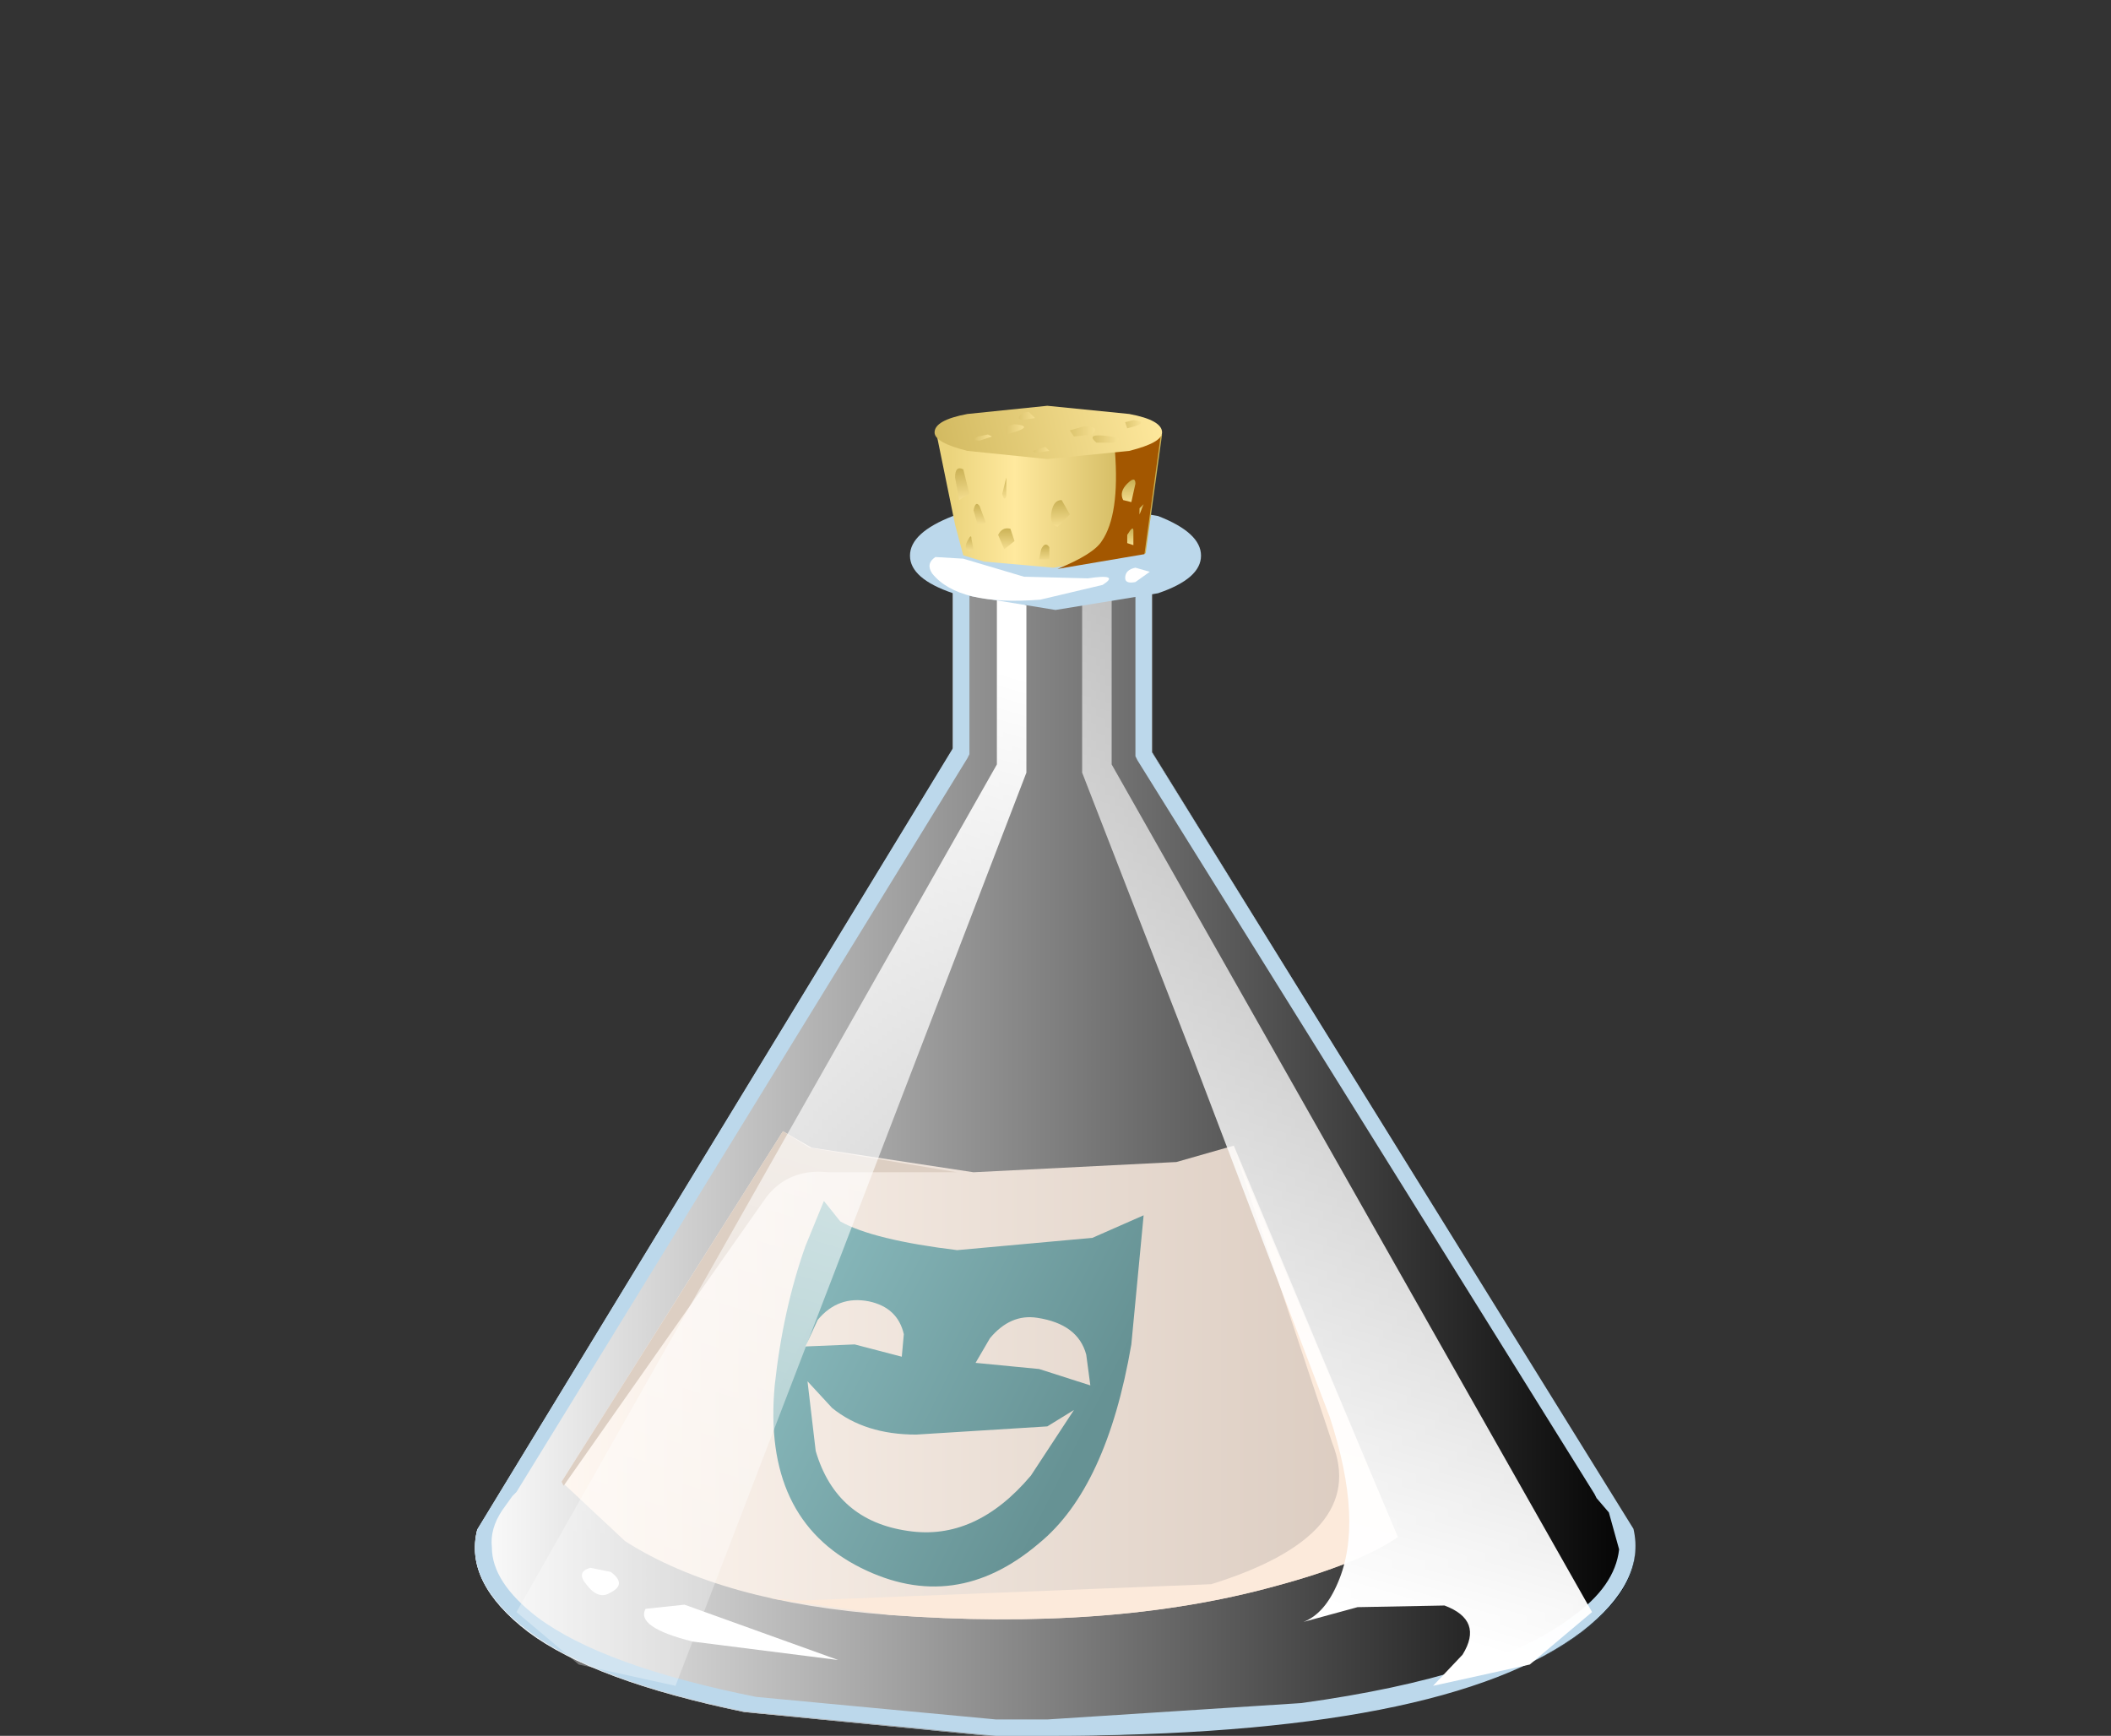 <?xml version="1.0" encoding="UTF-8" standalone="no"?>
<svg xmlns:xlink="http://www.w3.org/1999/xlink" height="42.35px" width="51.5px" xmlns="http://www.w3.org/2000/svg">
  <rect width="100%" height="100%" fill="#333333" stroke="none"/>
  <g transform="matrix(1.0, 0.0, 0.0, 1.0, 0.0, 0.0)">
    <use height="35.4" transform="matrix(0.8, 0.0, 0.0, 0.8, 11.6, 14.05)" width="35.35" xlink:href="#sprite0"/>
    <use height="31.55" transform="matrix(0.8, 0.0, 0.0, 0.8, 17.7, 14.5)" width="22.0" xlink:href="#sprite1"/>
    <use height="31.55" transform="matrix(0.8, 0.0, 0.0, 0.8, 19.2, 14.5)" width="20.1" xlink:href="#sprite2"/>
    <use height="35.4" transform="matrix(0.8, 0.0, 0.0, 0.8, 11.6, 14.05)" width="35.35" xlink:href="#sprite3"/>
    <use height="28.35" transform="matrix(1.0, 0.0, 0.0, 1.0, 11.6, 14.0)" width="28.3" xlink:href="#shape4"/>
    <use height="33.35" transform="matrix(0.8, 0.0, 0.0, 0.8, 12.6, 14.45)" width="15.55" xlink:href="#sprite4"/>
    <use height="33.35" transform="matrix(0.8, 0.0, 0.0, 0.8, 26.4, 14.45)" width="15.55" xlink:href="#sprite5"/>
    <use height="2.25" transform="matrix(1.0, 0.0, 0.0, 1.0, 14.2, 38.25)" width="6.25" xlink:href="#shape7"/>
    <use height="2.2" transform="matrix(0.8, 0.0, 0.0, 0.8, 23.04, 12.35)" width="6.55" xlink:href="#sprite6"/>
    <use height="2.65" transform="matrix(1.0, 0.0, 0.0, 1.019, 22.2, 12.181)" width="7.1" xlink:href="#shape9"/>
    <use height="1.45" transform="matrix(0.8, 0.0, 0.0, 0.8, 22.66, 13.51)" width="5.5" xlink:href="#sprite7"/>
    <use height="3.6" transform="matrix(1.0, 0.0, 0.0, 1.0, 22.85, 10.6)" width="5.5" xlink:href="#shape11"/>
    <use height="4.1" transform="matrix(0.8, 0.0, 0.0, 0.8, 25.8, 10.6)" width="3.15" xlink:href="#sprite8"/>
    <use height="3.8" transform="matrix(1.0, 0.0, 0.0, 1.0, 22.8, 9.9)" width="5.55" xlink:href="#shape13"/>
  </g>
  <defs>
    <g id="sprite0" transform="matrix(1.0, 0.0, 0.0, 1.0, 0.0, 0.0)">
      <use height="35.4" transform="matrix(1.0, 0.0, 0.0, 1.0, 0.0, 0.0)" width="35.35" xlink:href="#shape0"/>
    </g>
    <g id="shape0" transform="matrix(1.0, 0.0, 0.0, 1.0, 0.0, 0.0)">
      <path d="M20.65 0.05 L20.65 5.4 35.3 29.1 Q35.7 30.75 33.75 32.2 29.6 35.4 15.9 35.4 L8.2 34.65 Q3.6 33.7 1.6 32.2 -0.35 30.7 0.05 29.1 L14.55 5.3 14.55 0.0 20.65 0.05" fill="url(#gradient0)" fill-rule="evenodd" stroke="none"/>
    </g>
    <linearGradient gradientTransform="matrix(0.022, 0.0, 0.0, -0.022, 17.65, 17.7)" gradientUnits="userSpaceOnUse" id="gradient0" spreadMethod="pad" x1="-819.2" x2="819.2">
      <stop offset="0.0" stop-color="#c2e7ff"/>
      <stop offset="1.0" stop-color="#88abc2"/>
    </linearGradient>
    <g id="sprite1" transform="matrix(1.0, 0.0, 0.0, 1.0, 0.0, 0.0)">
      <use height="31.55" transform="matrix(1.0, 0.0, 0.0, 1.0, 0.0, 0.0)" width="22.0" xlink:href="#shape1"/>
    </g>
    <g id="shape1" transform="matrix(1.0, 0.0, 0.0, 1.0, 0.0, 0.0)">
      <path d="M21.25 21.5 Q22.25 22.75 21.9 24.55 L21.25 26.35 Q21.15 26.5 21.35 27.1 L21.6 28.1 Q21.65 28.9 18.9 30.0 L16.35 30.5 14.4 30.5 12.55 30.85 9.8 31.5 Q8.85 31.75 7.5 31.1 5.55 30.15 4.85 30.0 3.2 29.65 1.9 27.6 L0.15 24.1 Q-0.35 23.05 0.95 20.75 2.25 18.4 2.05 17.75 1.75 16.8 2.1 16.1 L2.75 15.2 3.0 14.4 Q3.1 13.8 3.35 13.35 L4.2 12.3 4.75 11.9 Q4.6 11.25 4.9 10.25 5.1 9.75 5.5 9.4 L5.9 8.7 Q6.15 7.7 7.1 6.85 L8.0 5.85 7.9 4.5 Q7.85 4.0 8.2 3.4 L8.6 2.9 Q8.05 1.9 8.3 0.9 8.45 0.25 9.45 0.05 L11.15 0.1 Q11.7 0.2 11.55 1.2 11.45 2.3 11.65 2.45 12.35 2.9 11.75 5.2 L11.65 6.05 12.3 6.7 Q12.7 7.1 12.75 7.9 12.8 8.65 13.0 8.75 14.25 9.85 14.75 11.15 L15.3 13.35 Q15.45 13.8 16.15 14.25 L17.75 15.5 Q18.9 16.85 19.3 18.2 L19.65 19.15 Q20.2 20.3 21.25 21.5" fill="url(#gradient1)" fill-rule="evenodd" stroke="none"/>
    </g>
    <radialGradient cx="0" cy="0" gradientTransform="matrix(-1.0E-4, -0.018, -0.018, 1.0E-4, 10.4, 17.85)" gradientUnits="userSpaceOnUse" id="gradient1" r="819.2" spreadMethod="pad">
      <stop offset="0.0" stop-color="#b0aba7"/>
      <stop offset="1.0" stop-color="#f2e0d3"/>
    </radialGradient>
    <g id="sprite2" transform="matrix(1.0, 0.0, 0.0, 1.0, 0.0, 0.0)">
      <use height="31.55" transform="matrix(1.0, 0.0, 0.0, 1.0, 0.0, 0.0)" width="20.1" xlink:href="#shape2"/>
    </g>
    <g id="shape2" transform="matrix(1.0, 0.0, 0.0, 1.0, 0.0, 0.0)">
      <path d="M10.2 8.55 L10.25 8.2 Q10.3 7.8 10.0 7.35 L9.4 6.65 Q9.15 6.45 9.2 6.2 9.6 5.55 9.55 4.7 9.5 4.1 9.25 3.85 8.95 3.55 8.8 3.85 L8.65 4.3 Q8.2 4.3 8.5 3.65 8.8 3.05 9.3 2.85 L9.1 2.25 9.1 1.85 9.2 1.45 9.15 0.0 9.25 0.05 Q9.8 0.15 9.65 1.15 9.55 2.25 9.75 2.4 10.45 2.85 9.85 5.15 L9.75 6.0 10.4 6.65 Q10.8 7.05 10.85 7.85 10.9 8.6 11.1 8.7 12.35 9.8 12.85 11.1 L13.4 13.3 Q13.55 13.75 14.25 14.2 L15.85 15.45 Q17.0 16.8 17.4 18.15 L17.75 19.1 Q18.3 20.25 19.35 21.45 20.35 22.7 20.0 24.5 L19.35 26.3 Q19.25 26.45 19.45 27.05 L19.7 28.05 Q19.75 28.85 17.0 29.95 L14.45 30.45 12.5 30.45 10.65 30.8 7.9 31.45 5.45 31.3 Q4.45 30.95 2.95 29.95 2.0 29.35 1.8 27.65 L4.35 29.75 Q5.35 31.0 6.5 31.0 7.5 31.05 8.25 30.35 L9.35 30.45 11.1 30.35 13.8 30.25 16.55 29.95 Q18.55 29.45 18.6 28.65 18.65 27.9 18.3 26.9 L17.95 26.05 Q18.9 24.6 18.6 23.2 18.3 21.8 17.6 20.25 17.25 19.45 16.1 18.2 L15.0 17.1 Q15.0 16.25 14.15 15.35 L12.6 13.75 Q12.6 12.05 12.15 11.3 L11.5 10.75 Q11.2 10.7 11.05 11.0 L10.9 11.55 10.5 11.8 Q10.1 12.1 10.1 12.45 10.05 13.05 10.5 13.75 L10.0 13.9 Q9.5 14.1 9.35 14.45 L9.15 15.05 Q8.75 14.5 9.2 14.0 L9.6 13.55 Q9.1 13.35 9.4 12.3 9.55 11.65 9.95 11.3 L10.35 11.1 Q10.1 10.55 10.6 10.1 L11.3 9.55 10.2 8.55" fill="url(#gradient2)" fill-rule="evenodd" stroke="none"/>
      <path d="M6.85 0.25 Q6.25 1.2 6.75 1.9 7.2 2.55 8.2 2.65 7.2 2.65 6.8 3.55 5.95 5.45 6.8 5.75 L7.85 6.05 6.3 6.2 5.15 7.15 Q4.6 7.8 4.6 8.2 L4.45 8.65 Q4.4 8.7 4.7 8.75 L6.4 8.65 6.95 8.65 4.65 9.35 Q3.4 9.95 3.65 10.75 L4.05 11.45 4.45 11.3 5.5 11.3 6.5 11.55 6.8 11.4 7.55 11.3 Q8.2 11.4 8.6 12.0 7.95 11.6 7.45 11.7 6.8 11.85 6.7 12.05 L5.65 11.95 4.0 12.1 Q3.35 12.45 3.2 13.25 3.0 14.0 3.5 14.35 L4.6 14.3 6.0 13.9 7.1 14.0 6.4 14.2 5.25 14.8 Q4.65 15.5 3.15 15.85 2.15 16.1 1.8 16.3 1.2 16.6 1.1 17.2 0.8 20.25 0.85 23.1 0.6 22.15 0.45 20.2 L0.15 17.7 Q-0.15 16.75 0.2 16.05 L0.85 15.15 1.1 14.35 Q1.2 13.75 1.45 13.3 L2.3 12.25 2.85 11.85 Q2.7 11.2 3.0 10.2 L3.6 9.35 4.0 8.65 Q4.25 7.65 5.2 6.8 L6.1 5.8 6.0 4.45 Q5.95 3.95 6.3 3.35 L6.7 2.85 Q6.15 1.85 6.4 0.85 6.45 0.55 6.85 0.25" fill="url(#gradient3)" fill-rule="evenodd" stroke="none"/>
    </g>
    <linearGradient gradientTransform="matrix(0.011, 0.0, 0.0, -0.011, 10.95, 15.8)" gradientUnits="userSpaceOnUse" id="gradient2" spreadMethod="pad" x1="-819.2" x2="819.2">
      <stop offset="0.0" stop-color="#fff8f2"/>
      <stop offset="1.0" stop-color="#d9c9bd"/>
    </linearGradient>
    <linearGradient gradientTransform="matrix(0.005, 0.0, 0.0, -0.005, 4.3, 11.7)" gradientUnits="userSpaceOnUse" id="gradient3" spreadMethod="pad" x1="-819.2" x2="819.2">
      <stop offset="0.0" stop-color="#fff8f2"/>
      <stop offset="1.0" stop-color="#d9c9bd"/>
    </linearGradient>
    <g id="sprite3" transform="matrix(1.0, 0.0, 0.0, 1.0, 0.0, 0.0)">
      <use height="35.4" transform="matrix(1.0, 0.0, 0.0, 1.0, 0.0, 0.0)" width="35.35" xlink:href="#shape3"/>
    </g>
    <g id="shape3" transform="matrix(1.0, 0.0, 0.0, 1.0, 0.0, 0.0)">
      <path d="M20.65 0.05 L20.65 5.4 35.3 29.1 Q35.7 30.75 33.75 32.2 29.6 35.4 15.9 35.4 L8.2 34.65 Q3.6 33.7 1.6 32.2 -0.35 30.7 0.05 29.1 L14.55 5.3 14.55 0.0 20.65 0.05" fill="url(#gradient4)" fill-rule="evenodd" stroke="none"/>
    </g>
    <linearGradient gradientTransform="matrix(0.022, 0.0, 0.0, -0.022, 17.65, 17.7)" gradientUnits="userSpaceOnUse" id="gradient4" spreadMethod="pad" x1="-819.2" x2="819.2">
      <stop offset="0.0" stop-color="#ffffff"/>
      <stop offset="1.0" stop-color="#000000"/>
    </linearGradient>
    <g id="shape4" transform="matrix(1.0, 0.0, 0.0, 1.0, -11.6, -14.0)">
      <path d="M23.65 18.4 L23.6 18.5 12.6 36.4 12.5 36.5 12.25 36.85 Q11.95 37.3 12.0 37.75 12.0 38.6 13.1 39.45 14.7 40.65 18.45 41.4 L24.3 41.95 25.55 41.95 31.75 41.55 Q36.45 40.9 38.35 39.45 39.4 38.7 39.5 37.8 L39.25 36.9 38.95 36.55 38.9 36.45 27.75 18.55 27.7 18.45 27.7 14.45 23.65 14.4 23.65 18.4 M28.1 14.05 L28.1 18.35 39.85 37.3 Q40.15 38.6 38.6 39.8 35.25 42.35 25.55 42.35 L24.3 42.35 18.15 41.75 Q14.5 41.0 12.9 39.8 11.3 38.6 11.65 37.3 L23.25 18.25 23.25 14.0 28.1 14.05" fill="#bcd8eb" fill-rule="evenodd" stroke="none"/>
      <path d="M30.1 27.95 L34.1 37.5 Q33.15 38.15 31.1 38.7 27.1 39.8 21.7 39.4 17.6 39.1 15.25 37.6 L13.7 36.15 19.1 27.6 19.8 28.0 23.75 28.6 28.7 28.35 30.1 27.95" fill="url(#gradient5)" fill-rule="evenodd" stroke="none"/>
      <path d="M32.5 35.2 L30.15 28.15 34.1 37.5 Q33.15 38.15 31.1 38.7 27.1 39.8 21.7 39.4 L18.8 39.0 19.5 39.05 29.55 38.65 Q33.4 37.45 32.5 35.2" fill="#fceadb" fill-rule="evenodd" stroke="none"/>
      <path d="M23.35 28.6 L20.2 28.6 Q19.25 28.5 18.7 29.2 L13.75 36.25 13.7 36.15 19.1 27.6 19.75 28.0 23.35 28.6" fill="#ddcfc3" fill-rule="evenodd" stroke="none"/>
      <path d="M20.3 34.35 L19.7 33.7 19.9 35.4 Q20.4 37.1 22.15 37.35 23.8 37.6 25.15 36.0 L26.2 34.4 25.55 34.8 22.35 35.0 Q21.1 35.0 20.3 34.35 M21.2 31.75 Q20.45 31.6 19.95 32.2 L19.65 32.85 20.85 32.8 22.0 33.1 22.05 32.55 Q21.9 31.9 21.2 31.75 M20.5 29.8 Q21.3 30.25 23.35 30.5 L26.65 30.2 27.9 29.65 27.6 32.8 Q27.0 36.3 25.35 37.65 23.3 39.4 21.0 38.25 18.6 37.05 18.9 33.8 19.1 31.95 19.65 30.4 L20.1 29.3 20.5 29.8 M25.3 32.15 Q24.65 32.05 24.15 32.65 L23.8 33.25 25.35 33.4 26.6 33.8 26.5 33.05 Q26.3 32.3 25.3 32.15" fill="url(#gradient6)" fill-rule="evenodd" stroke="none"/>
    </g>
    <linearGradient gradientTransform="matrix(0.013, 0.0, 0.0, -0.013, 23.9, 33.55)" gradientUnits="userSpaceOnUse" id="gradient5" spreadMethod="pad" x1="-819.2" x2="819.2">
      <stop offset="0.0" stop-color="#fff8f2"/>
      <stop offset="1.0" stop-color="#d9c9bd"/>
    </linearGradient>
    <linearGradient gradientTransform="matrix(0.004, 0.002, 0.002, -0.004, 23.2, 33.4)" gradientUnits="userSpaceOnUse" id="gradient6" spreadMethod="pad" x1="-819.2" x2="819.2">
      <stop offset="0.0" stop-color="#85b5b8"/>
      <stop offset="1.0" stop-color="#669294"/>
    </linearGradient>
    <g id="sprite4" transform="matrix(1.0, 0.0, 0.0, 1.0, 0.0, 0.0)">
      <use height="33.35" transform="matrix(1.0, 0.0, 0.0, 1.0, 0.0, 0.0)" width="15.55" xlink:href="#shape5"/>
    </g>
    <g id="shape5" transform="matrix(1.0, 0.0, 0.0, 1.0, 0.0, 0.0)">
      <path d="M1.9 32.7 L0.0 31.1 14.65 5.25 14.65 0.0 15.55 0.4 15.55 5.5 4.85 33.35 1.9 32.7" fill="url(#gradient7)" fill-rule="evenodd" stroke="none"/>
    </g>
    <linearGradient gradientTransform="matrix(-0.005, 0.017, 0.017, 0.005, 8.5, 15.55)" gradientUnits="userSpaceOnUse" id="gradient7" spreadMethod="pad" x1="-819.2" x2="819.2">
      <stop offset="0.0" stop-color="#ffffff"/>
      <stop offset="1.0" stop-color="#ffffff" stop-opacity="0.31"/>
    </linearGradient>
    <g id="sprite5" transform="matrix(1.0, 0.0, 0.0, 1.0, 0.0, 0.0)">
      <use height="33.35" transform="matrix(1.0, 0.0, 0.0, 1.0, 0.0, 0.0)" width="15.55" xlink:href="#shape6"/>
    </g>
    <g id="shape6" transform="matrix(1.0, 0.0, 0.0, 1.0, 0.0, 0.0)">
      <path d="M0.9 0.0 L0.9 5.25 15.55 31.1 13.65 32.7 10.7 33.35 11.6 32.4 Q12.25 31.35 11.05 30.9 L8.4 30.95 6.75 31.4 Q7.4 31.15 7.8 30.2 8.6 28.35 7.55 25.15 L3.4 14.25 0.0 5.5 0.0 0.4 0.9 0.0" fill="url(#gradient8)" fill-rule="evenodd" stroke="none"/>
    </g>
    <linearGradient gradientTransform="matrix(0.005, -0.017, 0.017, 0.005, 6.95, 15.55)" gradientUnits="userSpaceOnUse" id="gradient8" spreadMethod="pad" x1="-819.2" x2="819.2">
      <stop offset="0.0" stop-color="#ffffff"/>
      <stop offset="1.0" stop-color="#ffffff" stop-opacity="0.537"/>
    </linearGradient>
    <g id="shape7" transform="matrix(1.0, 0.0, 0.0, 1.0, -6.8, -38.25)">
      <path d="M9.3 39.15 L13.05 40.5 9.5 40.05 Q8.1 39.7 8.35 39.25 L9.3 39.15" fill="#ffffff" fill-rule="evenodd" stroke="none"/>
      <path d="M7.5 38.35 Q7.9 38.65 7.5 38.85 7.2 39.05 6.9 38.65 6.65 38.35 7.0 38.25 L7.5 38.35" fill="#ffffff" fill-rule="evenodd" stroke="none"/>
    </g>
    <g id="sprite6" transform="matrix(1.0, 0.0, 0.0, 1.0, -0.05, 0.0)">
      <use height="2.2" transform="matrix(1.0, 0.0, 0.0, 1.0, 0.05, 0.0)" width="6.55" xlink:href="#shape8"/>
    </g>
    <g id="shape8" transform="matrix(1.0, 0.0, 0.0, 1.0, -0.05, 0.0)">
      <path d="M5.25 0.2 Q6.3 0.35 6.55 0.7 L6.6 1.5 Q6.6 1.95 4.4 2.15 L1.0 2.0 Q-0.05 1.75 0.05 1.05 0.1 0.45 0.75 0.25 2.3 -0.25 5.25 0.2" fill="url(#gradient9)" fill-rule="evenodd" stroke="none"/>
    </g>
    <linearGradient gradientTransform="matrix(0.004, 0.0, 0.0, -0.004, 3.35, 1.1)" gradientUnits="userSpaceOnUse" id="gradient9" spreadMethod="pad" x1="-819.2" x2="819.2">
      <stop offset="0.0" stop-color="#c2e7ff"/>
      <stop offset="1.0" stop-color="#88abc2"/>
    </linearGradient>
    <g id="shape9" transform="matrix(1.0, 0.0, 0.0, 1.0, -18.95, -12.25)">
      <path d="M18.95 13.6 Q18.95 13.05 20.0 12.65 L22.5 12.25 25.0 12.65 Q26.05 13.05 26.05 13.6 26.05 14.15 25.0 14.5 L22.5 14.9 20.0 14.5 Q18.95 14.15 18.95 13.6 M24.1 12.7 L22.5 12.5 20.9 12.7 Q20.2 12.9 20.2 13.2 20.2 13.5 20.9 13.65 L22.5 13.85 24.1 13.65 Q24.7 13.5 24.7 13.2 24.7 12.9 24.1 12.7" fill="#bcd8eb" fill-rule="evenodd" stroke="none"/>
    </g>
    <g id="sprite7" transform="matrix(1.0, 0.0, 0.0, 1.0, 0.05, 0.05)">
      <use height="1.45" transform="matrix(1.0, 0.0, 0.0, 1.0, -0.05, -0.05)" width="5.5" xlink:href="#shape10"/>
    </g>
    <g id="shape10" transform="matrix(1.0, 0.0, 0.0, 1.0, 0.05, 0.05)">
      <path d="M1.0 0.1 L2.85 0.65 4.8 0.7 Q5.8 0.55 5.25 0.9 L3.35 1.35 Q0.85 1.55 0.05 0.55 -0.15 0.25 0.15 0.05 L1.0 0.1" fill="#ffffff" fill-rule="evenodd" stroke="none"/>
    </g>
    <g id="shape11" transform="matrix(1.0, 0.0, 0.0, 1.0, -22.85, -10.6)">
      <path d="M27.7 13.85 L28.05 13.95 27.7 14.2 Q27.45 14.25 27.45 14.1 27.45 13.9 27.7 13.85" fill="#ffffff" fill-rule="evenodd" stroke="none"/>
      <path d="M28.35 10.6 L27.95 13.5 25.7 13.85 24.0 13.7 23.5 13.55 23.3 12.8 22.85 10.6 28.35 10.6" fill="url(#gradient10)" fill-rule="evenodd" stroke="none"/>
    </g>
    <linearGradient gradientTransform="matrix(0.003, 0.0, 0.0, -0.003, 25.6, 12.2)" gradientUnits="userSpaceOnUse" id="gradient10" spreadMethod="pad" x1="-819.2" x2="819.2">
      <stop offset="0.012" stop-color="#ebd47d"/>
      <stop offset="0.329" stop-color="#ffe99e"/>
      <stop offset="1.0" stop-color="#c9b054"/>
    </linearGradient>
    <g id="sprite8" transform="matrix(1.0, 0.0, 0.0, 1.0, 0.0, 0.0)">
      <use height="4.1" transform="matrix(1.0, 0.0, 0.0, 1.0, 0.0, 0.0)" width="3.15" xlink:href="#sprite9"/>
    </g>
    <g id="sprite9" transform="matrix(1.0, 0.0, 0.0, 1.0, 0.0, 0.0)">
      <use height="4.1" transform="matrix(1.0, 0.0, 0.0, 1.0, 0.0, 0.0)" width="3.15" xlink:href="#shape12"/>
    </g>
    <g id="shape12" transform="matrix(1.0, 0.0, 0.0, 1.0, 0.0, 0.0)">
      <path d="M3.15 0.0 L2.65 3.65 0.0 4.1 Q1.1 3.65 1.35 3.25 1.9 2.45 1.75 0.5 L3.15 0.0" fill="#a35700" fill-rule="evenodd" stroke="none"/>
    </g>
    <g id="shape13" transform="matrix(1.0, 0.0, 0.0, 1.0, -22.8, -9.9)">
      <path d="M28.35 10.55 Q28.35 10.8 27.55 11.0 L25.55 11.2 23.6 11.0 Q22.8 10.8 22.8 10.55 22.8 10.25 23.6 10.1 L25.55 9.9 27.55 10.1 Q28.35 10.25 28.35 10.55" fill="url(#gradient11)" fill-rule="evenodd" stroke="none"/>
      <path d="M23.5 11.45 L23.65 12.05 23.4 12.2 23.3 11.65 Q23.3 11.35 23.5 11.45" fill="url(#gradient12)" fill-rule="evenodd" stroke="none"/>
      <path d="M23.9 12.35 L24.05 12.75 23.85 12.8 23.75 12.45 Q23.8 12.2 23.9 12.35" fill="url(#gradient13)" fill-rule="evenodd" stroke="none"/>
      <path d="M24.55 11.65 L24.55 12.1 Q24.5 12.25 24.45 12.05 L24.55 11.65" fill="url(#gradient14)" fill-rule="evenodd" stroke="none"/>
      <path d="M25.9 12.2 L26.1 12.55 25.8 12.85 Q25.6 12.8 25.65 12.5 25.7 12.2 25.9 12.2" fill="url(#gradient15)" fill-rule="evenodd" stroke="none"/>
      <path d="M24.65 12.9 L24.75 13.2 24.5 13.4 24.35 13.05 Q24.45 12.85 24.65 12.9" fill="url(#gradient16)" fill-rule="evenodd" stroke="none"/>
      <path d="M23.7 13.15 L23.75 13.4 23.65 13.45 Q23.5 13.4 23.6 13.2 23.7 13.0 23.7 13.15" fill="url(#gradient17)" fill-rule="evenodd" stroke="none"/>
      <path d="M25.6 13.35 L25.6 13.65 25.35 13.65 25.4 13.4 Q25.5 13.2 25.6 13.35" fill="url(#gradient18)" fill-rule="evenodd" stroke="none"/>
      <path d="M27.7 11.8 L27.6 12.25 27.4 12.2 Q27.3 12.0 27.5 11.8 27.7 11.6 27.7 11.8" fill="url(#gradient19)" fill-rule="evenodd" stroke="none"/>
      <path d="M27.65 12.95 L27.65 13.3 27.5 13.25 27.5 13.05 Q27.65 12.8 27.65 12.95" fill="url(#gradient20)" fill-rule="evenodd" stroke="none"/>
      <path d="M27.9 12.3 L27.8 12.55 27.8 12.4 27.9 12.3" fill="url(#gradient21)" fill-rule="evenodd" stroke="none"/>
      <path d="M24.1 10.6 L24.2 10.65 23.9 10.75 Q23.7 10.75 23.85 10.65 L24.1 10.6" fill="url(#gradient22)" fill-rule="evenodd" stroke="none"/>
      <path d="M25.1 10.05 L25.25 10.2 24.9 10.25 24.85 10.2 Q24.9 10.05 25.1 10.05" fill="url(#gradient23)" fill-rule="evenodd" stroke="none"/>
      <path d="M24.75 10.35 Q25.3 10.4 24.55 10.6 L24.55 10.4 24.75 10.35" fill="url(#gradient24)" fill-rule="evenodd" stroke="none"/>
      <path d="M26.45 10.4 Q26.85 10.4 26.65 10.6 L26.2 10.65 26.1 10.5 26.45 10.4" fill="url(#gradient25)" fill-rule="evenodd" stroke="none"/>
      <path d="M27.1 10.65 Q27.45 10.7 27.15 10.8 L26.75 10.8 Q26.45 10.55 27.1 10.65" fill="url(#gradient26)" fill-rule="evenodd" stroke="none"/>
      <path d="M25.5 10.9 L25.6 11.0 25.25 11.05 25.2 11.0 25.5 10.9" fill="url(#gradient27)" fill-rule="evenodd" stroke="none"/>
      <path d="M27.65 10.25 Q28.1 10.3 27.5 10.45 L27.45 10.3 27.65 10.25" fill="url(#gradient28)" fill-rule="evenodd" stroke="none"/>
    </g>
    <linearGradient gradientTransform="matrix(-0.004, 0.001, 0.001, 0.004, 25.1, 10.65)" gradientUnits="userSpaceOnUse" id="gradient11" spreadMethod="pad" x1="-819.2" x2="819.2">
      <stop offset="0.0" stop-color="#ffe99e"/>
      <stop offset="1.0" stop-color="#c9b054"/>
    </linearGradient>
    <linearGradient gradientTransform="matrix(-1.0E-4, -6.0E-4, -6.0E-4, 1.0E-4, 23.5, 11.9)" gradientUnits="userSpaceOnUse" id="gradient12" spreadMethod="pad" x1="-819.2" x2="819.2">
      <stop offset="0.0" stop-color="#ffe99e"/>
      <stop offset="1.0" stop-color="#c9b054"/>
    </linearGradient>
    <linearGradient gradientTransform="matrix(0.0, -4.0E-4, -4.0E-4, 0.0, 23.9, 12.6)" gradientUnits="userSpaceOnUse" id="gradient13" spreadMethod="pad" x1="-819.2" x2="819.2">
      <stop offset="0.0" stop-color="#ffe99e"/>
      <stop offset="1.0" stop-color="#c9b054"/>
    </linearGradient>
    <linearGradient gradientTransform="matrix(0.0, -4.0E-4, -4.0E-4, 0.0, 24.5, 11.95)" gradientUnits="userSpaceOnUse" id="gradient14" spreadMethod="pad" x1="-819.2" x2="819.2">
      <stop offset="0.0" stop-color="#ffe99e"/>
      <stop offset="1.0" stop-color="#c9b054"/>
    </linearGradient>
    <linearGradient gradientTransform="matrix(0.0, -5.0E-4, -5.0E-4, 0.0, 25.9, 12.6)" gradientUnits="userSpaceOnUse" id="gradient15" spreadMethod="pad" x1="-819.2" x2="819.2">
      <stop offset="0.0" stop-color="#ffe99e"/>
      <stop offset="1.0" stop-color="#c9b054"/>
    </linearGradient>
    <linearGradient gradientTransform="matrix(0.0, -4.0E-4, -4.0E-4, 0.0, 24.55, 13.2)" gradientUnits="userSpaceOnUse" id="gradient16" spreadMethod="pad" x1="-819.2" x2="819.2">
      <stop offset="0.0" stop-color="#ffe99e"/>
      <stop offset="1.0" stop-color="#c9b054"/>
    </linearGradient>
    <linearGradient gradientTransform="matrix(0.0, -3.0E-4, -3.0E-4, 0.0, 23.7, 13.3)" gradientUnits="userSpaceOnUse" id="gradient17" spreadMethod="pad" x1="-819.2" x2="819.2">
      <stop offset="0.0" stop-color="#ffe99e"/>
      <stop offset="1.0" stop-color="#c9b054"/>
    </linearGradient>
    <linearGradient gradientTransform="matrix(0.0, -3.0E-4, -3.0E-4, 0.0, 25.5, 13.55)" gradientUnits="userSpaceOnUse" id="gradient18" spreadMethod="pad" x1="-819.2" x2="819.2">
      <stop offset="0.0" stop-color="#ffe99e"/>
      <stop offset="1.0" stop-color="#c9b054"/>
    </linearGradient>
    <linearGradient gradientTransform="matrix(0.0, -4.0E-4, -4.0E-4, 0.0, 27.55, 12.05)" gradientUnits="userSpaceOnUse" id="gradient19" spreadMethod="pad" x1="-819.2" x2="819.2">
      <stop offset="0.0" stop-color="#ffe99e"/>
      <stop offset="1.0" stop-color="#c9b054"/>
    </linearGradient>
    <linearGradient gradientTransform="matrix(0.0, -3.0E-4, -3.0E-4, 0.0, 27.55, 13.15)" gradientUnits="userSpaceOnUse" id="gradient20" spreadMethod="pad" x1="-819.2" x2="819.2">
      <stop offset="0.0" stop-color="#ffe99e"/>
      <stop offset="1.0" stop-color="#c9b054"/>
    </linearGradient>
    <linearGradient gradientTransform="matrix(0.0, -2.0E-4, -2.0E-4, 0.0, 27.85, 12.45)" gradientUnits="userSpaceOnUse" id="gradient21" spreadMethod="pad" x1="-819.2" x2="819.2">
      <stop offset="0.0" stop-color="#ffe99e"/>
      <stop offset="1.0" stop-color="#c9b054"/>
    </linearGradient>
    <linearGradient gradientTransform="matrix(-5.0E-4, 0.0, 0.0, 5.0E-4, 23.9, 10.65)" gradientUnits="userSpaceOnUse" id="gradient22" spreadMethod="pad" x1="-819.2" x2="819.2">
      <stop offset="0.0" stop-color="#ffe99e"/>
      <stop offset="1.0" stop-color="#c9b054"/>
    </linearGradient>
    <linearGradient gradientTransform="matrix(-6.0E-4, 0.0, 0.0, 6.0E-4, 24.95, 10.15)" gradientUnits="userSpaceOnUse" id="gradient23" spreadMethod="pad" x1="-819.2" x2="819.2">
      <stop offset="0.0" stop-color="#ffe99e"/>
      <stop offset="1.0" stop-color="#c9b054"/>
    </linearGradient>
    <linearGradient gradientTransform="matrix(-6.0E-4, 0.0, 0.0, 6.0E-4, 24.65, 10.45)" gradientUnits="userSpaceOnUse" id="gradient24" spreadMethod="pad" x1="-819.2" x2="819.2">
      <stop offset="0.0" stop-color="#ffe99e"/>
      <stop offset="1.0" stop-color="#c9b054"/>
    </linearGradient>
    <linearGradient gradientTransform="matrix(-8.0E-4, 0.0, 0.0, 8.0E-4, 26.3, 10.55)" gradientUnits="userSpaceOnUse" id="gradient25" spreadMethod="pad" x1="-819.2" x2="819.2">
      <stop offset="0.0" stop-color="#ffe99e"/>
      <stop offset="1.0" stop-color="#c9b054"/>
    </linearGradient>
    <linearGradient gradientTransform="matrix(-7.0E-4, 0.0, 0.0, 7.0E-4, 26.9, 10.75)" gradientUnits="userSpaceOnUse" id="gradient26" spreadMethod="pad" x1="-819.2" x2="819.2">
      <stop offset="0.0" stop-color="#ffe99e"/>
      <stop offset="1.0" stop-color="#c9b054"/>
    </linearGradient>
    <linearGradient gradientTransform="matrix(-6.0E-4, 0.0, 0.0, 6.0E-4, 25.3, 11.0)" gradientUnits="userSpaceOnUse" id="gradient27" spreadMethod="pad" x1="-819.2" x2="819.2">
      <stop offset="0.0" stop-color="#ffe99e"/>
      <stop offset="1.0" stop-color="#c9b054"/>
    </linearGradient>
    <linearGradient gradientTransform="matrix(-5.0E-4, 0.0, 0.0, 5.0E-4, 27.55, 10.35)" gradientUnits="userSpaceOnUse" id="gradient28" spreadMethod="pad" x1="-819.2" x2="819.2">
      <stop offset="0.0" stop-color="#ffe99e"/>
      <stop offset="1.0" stop-color="#c9b054"/>
    </linearGradient>
  </defs>
</svg>
